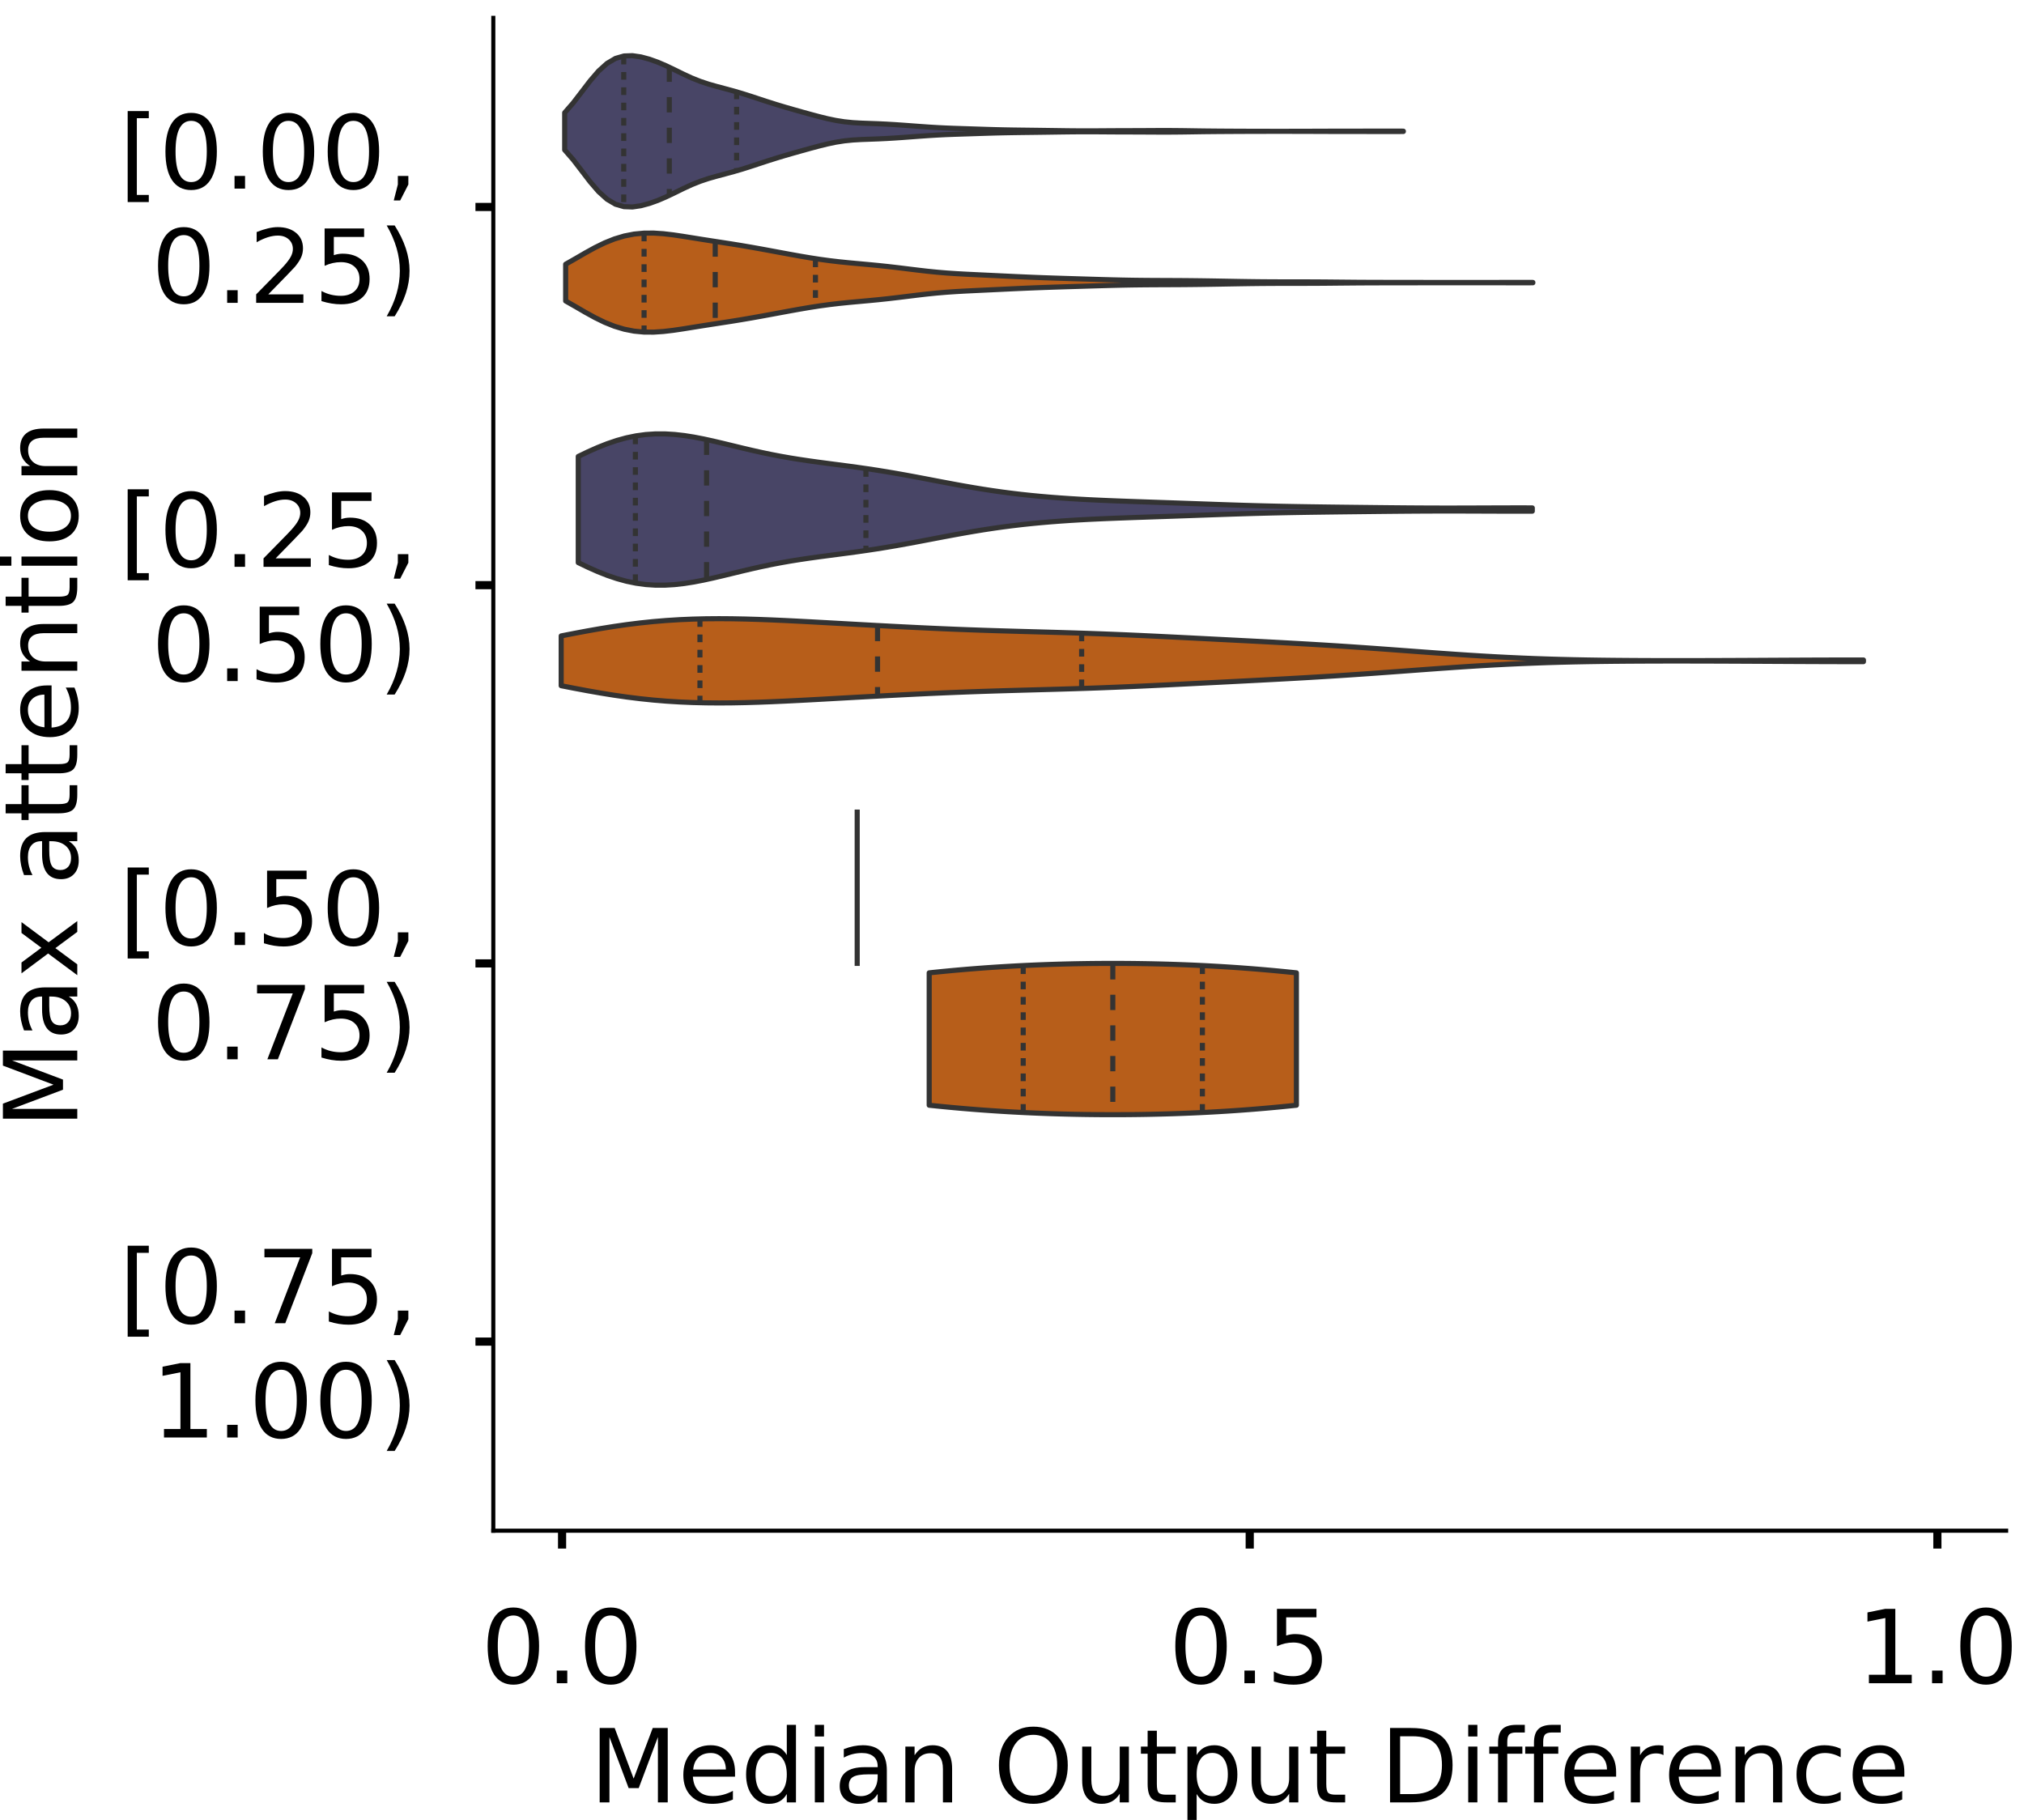 <?xml version="1.0" encoding="utf-8" standalone="no"?>
<!DOCTYPE svg PUBLIC "-//W3C//DTD SVG 1.1//EN"
  "http://www.w3.org/Graphics/SVG/1.1/DTD/svg11.dtd">
<!-- Created with matplotlib (https://matplotlib.org/) -->
<svg height="356.753pt" version="1.1" viewBox="0 0 396.753 356.753" width="396.753pt" xmlns="http://www.w3.org/2000/svg" xmlns:xlink="http://www.w3.org/1999/xlink">
 <defs>
  <style type="text/css">
*{stroke-linecap:butt;stroke-linejoin:round;}
  </style>
 </defs>
 <g id="figure_1">
  <g id="patch_1">
   <path d="M 0 356.753 
L 396.753 356.753 
L 396.753 0 
L 0 0 
z
" style="fill:#ffffff;"/>
  </g>
  <g id="axes_1">
   <g id="patch_2">
    <path d="M 96.7 300.053 
L 393.253 300.053 
L 393.253 3.5 
L 96.7 3.5 
z
" style="fill:#ffffff;"/>
   </g>
   <g id="PolyCollection_1">
    <defs>
     <path d="M 110.69 -327.366 
L 110.69 -334.657 
L 112.35 -336.563 
L 114.011 -338.723 
L 115.672 -340.893 
L 117.332 -342.822 
L 118.993 -344.322 
L 120.654 -345.304 
L 122.314 -345.781 
L 123.975 -345.839 
L 125.636 -345.597 
L 127.296 -345.151 
L 128.957 -344.557 
L 130.617 -343.845 
L 132.278 -343.05 
L 133.939 -342.234 
L 135.599 -341.469 
L 137.26 -340.806 
L 138.921 -340.253 
L 140.581 -339.78 
L 142.242 -339.34 
L 143.902 -338.889 
L 145.563 -338.401 
L 147.224 -337.874 
L 148.884 -337.326 
L 150.545 -336.782 
L 152.206 -336.259 
L 153.866 -335.76 
L 155.527 -335.28 
L 157.188 -334.811 
L 158.848 -334.352 
L 160.509 -333.907 
L 162.169 -333.496 
L 163.83 -333.147 
L 165.491 -332.885 
L 167.151 -332.716 
L 168.812 -332.619 
L 170.473 -332.557 
L 172.133 -332.496 
L 173.794 -332.418 
L 175.455 -332.319 
L 177.115 -332.205 
L 178.776 -332.083 
L 180.436 -331.959 
L 182.097 -331.842 
L 183.758 -331.74 
L 185.418 -331.659 
L 187.079 -331.595 
L 188.74 -331.541 
L 190.4 -331.488 
L 192.061 -331.434 
L 193.721 -331.38 
L 195.382 -331.333 
L 197.043 -331.295 
L 198.703 -331.266 
L 200.364 -331.244 
L 202.025 -331.224 
L 203.685 -331.203 
L 205.346 -331.18 
L 207.007 -331.156 
L 208.667 -331.132 
L 210.328 -331.113 
L 211.988 -331.102 
L 213.649 -331.101 
L 215.31 -331.109 
L 216.97 -331.12 
L 218.631 -331.13 
L 220.292 -331.136 
L 221.952 -331.141 
L 223.613 -331.146 
L 225.274 -331.155 
L 226.934 -331.164 
L 228.595 -331.167 
L 230.255 -331.16 
L 231.916 -331.142 
L 233.577 -331.117 
L 235.237 -331.092 
L 236.898 -331.071 
L 238.559 -331.056 
L 240.219 -331.044 
L 241.88 -331.035 
L 243.54 -331.027 
L 245.201 -331.021 
L 246.862 -331.016 
L 248.522 -331.014 
L 250.183 -331.013 
L 251.844 -331.013 
L 253.504 -331.015 
L 255.165 -331.018 
L 256.826 -331.023 
L 258.486 -331.029 
L 260.147 -331.035 
L 261.807 -331.039 
L 263.468 -331.042 
L 265.129 -331.043 
L 266.789 -331.045 
L 268.45 -331.047 
L 270.111 -331.049 
L 271.771 -331.05 
L 273.432 -331.049 
L 275.093 -331.045 
L 275.093 -330.979 
L 275.093 -330.979 
L 273.432 -330.975 
L 271.771 -330.973 
L 270.111 -330.974 
L 268.45 -330.977 
L 266.789 -330.979 
L 265.129 -330.981 
L 263.468 -330.982 
L 261.807 -330.984 
L 260.147 -330.989 
L 258.486 -330.995 
L 256.826 -331.001 
L 255.165 -331.006 
L 253.504 -331.009 
L 251.844 -331.01 
L 250.183 -331.011 
L 248.522 -331.01 
L 246.862 -331.007 
L 245.201 -331.003 
L 243.54 -330.997 
L 241.88 -330.989 
L 240.219 -330.979 
L 238.559 -330.968 
L 236.898 -330.953 
L 235.237 -330.932 
L 233.577 -330.906 
L 231.916 -330.882 
L 230.255 -330.864 
L 228.595 -330.857 
L 226.934 -330.86 
L 225.274 -330.868 
L 223.613 -330.877 
L 221.952 -330.883 
L 220.292 -330.887 
L 218.631 -330.893 
L 216.97 -330.903 
L 215.31 -330.915 
L 213.649 -330.923 
L 211.988 -330.922 
L 210.328 -330.91 
L 208.667 -330.891 
L 207.007 -330.868 
L 205.346 -330.843 
L 203.685 -330.821 
L 202.025 -330.8 
L 200.364 -330.78 
L 198.703 -330.757 
L 197.043 -330.728 
L 195.382 -330.69 
L 193.721 -330.643 
L 192.061 -330.59 
L 190.4 -330.535 
L 188.74 -330.482 
L 187.079 -330.428 
L 185.418 -330.365 
L 183.758 -330.283 
L 182.097 -330.182 
L 180.436 -330.065 
L 178.776 -329.941 
L 177.115 -329.819 
L 175.455 -329.705 
L 173.794 -329.606 
L 172.133 -329.527 
L 170.473 -329.466 
L 168.812 -329.405 
L 167.151 -329.308 
L 165.491 -329.139 
L 163.83 -328.877 
L 162.169 -328.527 
L 160.509 -328.116 
L 158.848 -327.672 
L 157.188 -327.212 
L 155.527 -326.744 
L 153.866 -326.264 
L 152.206 -325.765 
L 150.545 -325.241 
L 148.884 -324.697 
L 147.224 -324.15 
L 145.563 -323.623 
L 143.902 -323.135 
L 142.242 -322.684 
L 140.581 -322.243 
L 138.921 -321.771 
L 137.26 -321.218 
L 135.599 -320.555 
L 133.939 -319.79 
L 132.278 -318.974 
L 130.617 -318.179 
L 128.957 -317.467 
L 127.296 -316.873 
L 125.636 -316.427 
L 123.975 -316.184 
L 122.314 -316.243 
L 120.654 -316.719 
L 118.993 -317.701 
L 117.332 -319.201 
L 115.672 -321.13 
L 114.011 -323.3 
L 112.35 -325.461 
L 110.69 -327.366 
z
" id="m72133f0a22" style="stroke:#333333;"/>
    </defs>
    <g clip-path="url(#pb0778dd16e)">
     <use style="fill:#484566;stroke:#333333;" x="0" xlink:href="#m72133f0a22" y="356.753"/>
    </g>
   </g>
   <g id="PolyCollection_2">
    <defs>
     <path d="M 110.882 -297.753 
L 110.882 -304.96 
L 112.797 -306.051 
L 114.712 -307.164 
L 116.627 -308.219 
L 118.542 -309.153 
L 120.457 -309.919 
L 122.373 -310.493 
L 124.288 -310.868 
L 126.203 -311.051 
L 128.118 -311.065 
L 130.033 -310.939 
L 131.948 -310.714 
L 133.863 -310.431 
L 135.778 -310.125 
L 137.693 -309.818 
L 139.608 -309.52 
L 141.524 -309.226 
L 143.439 -308.929 
L 145.354 -308.618 
L 147.269 -308.291 
L 149.184 -307.949 
L 151.099 -307.597 
L 153.014 -307.241 
L 154.929 -306.888 
L 156.844 -306.544 
L 158.759 -306.22 
L 160.675 -305.923 
L 162.59 -305.662 
L 164.505 -305.437 
L 166.42 -305.242 
L 168.335 -305.066 
L 170.25 -304.892 
L 172.165 -304.708 
L 174.08 -304.505 
L 175.995 -304.283 
L 177.91 -304.048 
L 179.826 -303.813 
L 181.741 -303.592 
L 183.656 -303.398 
L 185.571 -303.237 
L 187.486 -303.108 
L 189.401 -303.002 
L 191.316 -302.909 
L 193.231 -302.819 
L 195.146 -302.728 
L 197.061 -302.636 
L 198.977 -302.545 
L 200.892 -302.459 
L 202.807 -302.38 
L 204.722 -302.308 
L 206.637 -302.243 
L 208.552 -302.182 
L 210.467 -302.123 
L 212.382 -302.065 
L 214.297 -302.007 
L 216.212 -301.951 
L 218.127 -301.899 
L 220.043 -301.854 
L 221.958 -301.818 
L 223.873 -301.794 
L 225.788 -301.778 
L 227.703 -301.769 
L 229.618 -301.761 
L 231.533 -301.751 
L 233.448 -301.735 
L 235.363 -301.713 
L 237.278 -301.684 
L 239.194 -301.651 
L 241.109 -301.616 
L 243.024 -301.582 
L 244.939 -301.552 
L 246.854 -301.529 
L 248.769 -301.513 
L 250.684 -301.505 
L 252.599 -301.502 
L 254.514 -301.501 
L 256.429 -301.497 
L 258.345 -301.489 
L 260.26 -301.475 
L 262.175 -301.456 
L 264.09 -301.438 
L 266.005 -301.421 
L 267.92 -301.41 
L 269.835 -301.403 
L 271.75 -301.399 
L 273.665 -301.397 
L 275.58 -301.395 
L 277.496 -301.392 
L 279.411 -301.389 
L 281.326 -301.386 
L 283.241 -301.384 
L 285.156 -301.383 
L 287.071 -301.383 
L 288.986 -301.384 
L 290.901 -301.386 
L 292.816 -301.388 
L 294.731 -301.391 
L 296.647 -301.393 
L 298.562 -301.393 
L 300.477 -301.391 
L 300.477 -301.322 
L 300.477 -301.322 
L 298.562 -301.32 
L 296.647 -301.32 
L 294.731 -301.322 
L 292.816 -301.325 
L 290.901 -301.327 
L 288.986 -301.329 
L 287.071 -301.33 
L 285.156 -301.33 
L 283.241 -301.329 
L 281.326 -301.327 
L 279.411 -301.324 
L 277.496 -301.321 
L 275.58 -301.318 
L 273.665 -301.316 
L 271.75 -301.314 
L 269.835 -301.31 
L 267.92 -301.303 
L 266.005 -301.292 
L 264.09 -301.275 
L 262.175 -301.257 
L 260.26 -301.238 
L 258.345 -301.224 
L 256.429 -301.216 
L 254.514 -301.212 
L 252.599 -301.211 
L 250.684 -301.208 
L 248.769 -301.2 
L 246.854 -301.184 
L 244.939 -301.161 
L 243.024 -301.131 
L 241.109 -301.097 
L 239.194 -301.062 
L 237.278 -301.029 
L 235.363 -301 
L 233.448 -300.978 
L 231.533 -300.962 
L 229.618 -300.952 
L 227.703 -300.944 
L 225.788 -300.935 
L 223.873 -300.919 
L 221.958 -300.895 
L 220.043 -300.859 
L 218.127 -300.814 
L 216.212 -300.762 
L 214.297 -300.706 
L 212.382 -300.648 
L 210.467 -300.59 
L 208.552 -300.531 
L 206.637 -300.47 
L 204.722 -300.405 
L 202.807 -300.333 
L 200.892 -300.254 
L 198.977 -300.168 
L 197.061 -300.077 
L 195.146 -299.985 
L 193.231 -299.894 
L 191.316 -299.804 
L 189.401 -299.711 
L 187.486 -299.605 
L 185.571 -299.476 
L 183.656 -299.315 
L 181.741 -299.121 
L 179.826 -298.9 
L 177.91 -298.665 
L 175.995 -298.43 
L 174.08 -298.208 
L 172.165 -298.005 
L 170.25 -297.821 
L 168.335 -297.647 
L 166.42 -297.471 
L 164.505 -297.276 
L 162.59 -297.051 
L 160.675 -296.79 
L 158.759 -296.493 
L 156.844 -296.169 
L 154.929 -295.825 
L 153.014 -295.472 
L 151.099 -295.116 
L 149.184 -294.764 
L 147.269 -294.422 
L 145.354 -294.095 
L 143.439 -293.784 
L 141.524 -293.487 
L 139.608 -293.193 
L 137.693 -292.895 
L 135.778 -292.588 
L 133.863 -292.282 
L 131.948 -291.999 
L 130.033 -291.774 
L 128.118 -291.648 
L 126.203 -291.662 
L 124.288 -291.845 
L 122.373 -292.22 
L 120.457 -292.794 
L 118.542 -293.56 
L 116.627 -294.494 
L 114.712 -295.549 
L 112.797 -296.662 
L 110.882 -297.753 
z
" id="m7a6f49abdb" style="stroke:#333333;"/>
    </defs>
    <g clip-path="url(#pb0778dd16e)">
     <use style="fill:#b75e1a;stroke:#333333;" x="0" xlink:href="#m7a6f49abdb" y="356.753"/>
    </g>
   </g>
   <g id="PolyCollection_3">
    <defs>
     <path d="M 113.352 -246.47 
L 113.352 -267.277 
L 115.241 -268.187 
L 117.13 -269.026 
L 119.019 -269.774 
L 120.908 -270.413 
L 122.797 -270.931 
L 124.686 -271.319 
L 126.575 -271.575 
L 128.464 -271.7 
L 130.353 -271.701 
L 132.242 -271.588 
L 134.131 -271.374 
L 136.02 -271.076 
L 137.909 -270.711 
L 139.798 -270.298 
L 141.688 -269.854 
L 143.577 -269.396 
L 145.466 -268.938 
L 147.355 -268.493 
L 149.244 -268.071 
L 151.133 -267.676 
L 153.022 -267.313 
L 154.911 -266.981 
L 156.8 -266.678 
L 158.689 -266.399 
L 160.578 -266.138 
L 162.467 -265.888 
L 164.356 -265.643 
L 166.245 -265.394 
L 168.134 -265.137 
L 170.023 -264.867 
L 171.912 -264.581 
L 173.801 -264.277 
L 175.69 -263.956 
L 177.579 -263.619 
L 179.468 -263.27 
L 181.357 -262.912 
L 183.246 -262.551 
L 185.135 -262.192 
L 187.024 -261.839 
L 188.913 -261.497 
L 190.802 -261.169 
L 192.691 -260.86 
L 194.58 -260.571 
L 196.469 -260.303 
L 198.358 -260.058 
L 200.247 -259.834 
L 202.136 -259.633 
L 204.025 -259.451 
L 205.914 -259.289 
L 207.803 -259.145 
L 209.692 -259.016 
L 211.581 -258.903 
L 213.47 -258.801 
L 215.36 -258.711 
L 217.249 -258.629 
L 219.138 -258.554 
L 221.027 -258.484 
L 222.916 -258.417 
L 224.805 -258.352 
L 226.694 -258.288 
L 228.583 -258.223 
L 230.472 -258.158 
L 232.361 -258.091 
L 234.25 -258.024 
L 236.139 -257.957 
L 238.028 -257.89 
L 239.917 -257.825 
L 241.806 -257.762 
L 243.695 -257.702 
L 245.584 -257.646 
L 247.473 -257.595 
L 249.362 -257.549 
L 251.251 -257.508 
L 253.14 -257.471 
L 255.029 -257.438 
L 256.918 -257.409 
L 258.807 -257.383 
L 260.696 -257.358 
L 262.585 -257.335 
L 264.474 -257.313 
L 266.363 -257.292 
L 268.252 -257.271 
L 270.141 -257.25 
L 272.03 -257.23 
L 273.919 -257.212 
L 275.808 -257.196 
L 277.697 -257.183 
L 279.586 -257.173 
L 281.475 -257.166 
L 283.364 -257.163 
L 285.253 -257.164 
L 287.142 -257.168 
L 289.032 -257.174 
L 290.921 -257.181 
L 292.81 -257.188 
L 294.699 -257.194 
L 296.588 -257.198 
L 298.477 -257.198 
L 300.366 -257.195 
L 300.366 -256.552 
L 300.366 -256.552 
L 298.477 -256.549 
L 296.588 -256.549 
L 294.699 -256.553 
L 292.81 -256.559 
L 290.921 -256.566 
L 289.032 -256.573 
L 287.142 -256.579 
L 285.253 -256.583 
L 283.364 -256.584 
L 281.475 -256.581 
L 279.586 -256.574 
L 277.697 -256.564 
L 275.808 -256.551 
L 273.919 -256.535 
L 272.03 -256.517 
L 270.141 -256.497 
L 268.252 -256.476 
L 266.363 -256.455 
L 264.474 -256.434 
L 262.585 -256.412 
L 260.696 -256.389 
L 258.807 -256.364 
L 256.918 -256.338 
L 255.029 -256.309 
L 253.14 -256.276 
L 251.251 -256.239 
L 249.362 -256.198 
L 247.473 -256.152 
L 245.584 -256.101 
L 243.695 -256.045 
L 241.806 -255.985 
L 239.917 -255.922 
L 238.028 -255.857 
L 236.139 -255.79 
L 234.25 -255.723 
L 232.361 -255.656 
L 230.472 -255.589 
L 228.583 -255.524 
L 226.694 -255.459 
L 224.805 -255.395 
L 222.916 -255.33 
L 221.027 -255.263 
L 219.138 -255.193 
L 217.249 -255.118 
L 215.36 -255.036 
L 213.47 -254.946 
L 211.581 -254.844 
L 209.692 -254.731 
L 207.803 -254.602 
L 205.914 -254.458 
L 204.025 -254.296 
L 202.136 -254.114 
L 200.247 -253.913 
L 198.358 -253.689 
L 196.469 -253.444 
L 194.58 -253.176 
L 192.691 -252.887 
L 190.802 -252.578 
L 188.913 -252.25 
L 187.024 -251.908 
L 185.135 -251.555 
L 183.246 -251.196 
L 181.357 -250.835 
L 179.468 -250.477 
L 177.579 -250.128 
L 175.69 -249.791 
L 173.801 -249.47 
L 171.912 -249.166 
L 170.023 -248.88 
L 168.134 -248.61 
L 166.245 -248.353 
L 164.356 -248.104 
L 162.467 -247.859 
L 160.578 -247.609 
L 158.689 -247.348 
L 156.8 -247.069 
L 154.911 -246.766 
L 153.022 -246.434 
L 151.133 -246.071 
L 149.244 -245.676 
L 147.355 -245.254 
L 145.466 -244.809 
L 143.577 -244.351 
L 141.688 -243.893 
L 139.798 -243.449 
L 137.909 -243.036 
L 136.02 -242.671 
L 134.131 -242.373 
L 132.242 -242.159 
L 130.353 -242.046 
L 128.464 -242.047 
L 126.575 -242.172 
L 124.686 -242.428 
L 122.797 -242.816 
L 120.908 -243.334 
L 119.019 -243.973 
L 117.13 -244.721 
L 115.241 -245.56 
L 113.352 -246.47 
z
" id="m7a6df45b1f" style="stroke:#333333;"/>
    </defs>
    <g clip-path="url(#pb0778dd16e)">
     <use style="fill:#484566;stroke:#333333;" x="0" xlink:href="#m7a6df45b1f" y="356.753"/>
    </g>
   </g>
   <g id="PolyCollection_4">
    <defs>
     <path d="M 110.005 -222.337 
L 110.005 -232.099 
L 112.584 -232.602 
L 115.162 -233.085 
L 117.741 -233.538 
L 120.32 -233.953 
L 122.898 -234.323 
L 125.477 -234.643 
L 128.055 -234.91 
L 130.634 -235.124 
L 133.212 -235.285 
L 135.791 -235.395 
L 138.369 -235.458 
L 140.948 -235.478 
L 143.527 -235.46 
L 146.105 -235.41 
L 148.684 -235.333 
L 151.262 -235.234 
L 153.841 -235.119 
L 156.419 -234.992 
L 158.998 -234.856 
L 161.576 -234.715 
L 164.155 -234.572 
L 166.733 -234.428 
L 169.312 -234.285 
L 171.891 -234.144 
L 174.469 -234.007 
L 177.048 -233.874 
L 179.626 -233.746 
L 182.205 -233.624 
L 184.783 -233.509 
L 187.362 -233.402 
L 189.94 -233.303 
L 192.519 -233.212 
L 195.098 -233.129 
L 197.676 -233.052 
L 200.255 -232.979 
L 202.833 -232.908 
L 205.412 -232.838 
L 207.99 -232.764 
L 210.569 -232.687 
L 213.147 -232.602 
L 215.726 -232.51 
L 218.304 -232.41 
L 220.883 -232.302 
L 223.462 -232.187 
L 226.04 -232.067 
L 228.619 -231.941 
L 231.197 -231.813 
L 233.776 -231.683 
L 236.354 -231.552 
L 238.933 -231.421 
L 241.511 -231.29 
L 244.09 -231.158 
L 246.669 -231.026 
L 249.247 -230.891 
L 251.826 -230.752 
L 254.404 -230.61 
L 256.983 -230.461 
L 259.561 -230.306 
L 262.14 -230.144 
L 264.718 -229.975 
L 267.297 -229.799 
L 269.876 -229.617 
L 272.454 -229.43 
L 275.033 -229.239 
L 277.611 -229.048 
L 280.19 -228.859 
L 282.768 -228.673 
L 285.347 -228.493 
L 287.925 -228.322 
L 290.504 -228.163 
L 293.082 -228.015 
L 295.661 -227.882 
L 298.24 -227.763 
L 300.818 -227.659 
L 303.397 -227.57 
L 305.975 -227.494 
L 308.554 -227.432 
L 311.132 -227.382 
L 313.711 -227.342 
L 316.289 -227.312 
L 318.868 -227.29 
L 321.447 -227.274 
L 324.025 -227.264 
L 326.604 -227.259 
L 329.182 -227.258 
L 331.761 -227.26 
L 334.339 -227.266 
L 336.918 -227.274 
L 339.496 -227.284 
L 342.075 -227.295 
L 344.653 -227.308 
L 347.232 -227.322 
L 349.811 -227.335 
L 352.389 -227.348 
L 354.968 -227.36 
L 357.546 -227.369 
L 360.125 -227.376 
L 362.703 -227.381 
L 365.282 -227.382 
L 365.282 -227.055 
L 365.282 -227.055 
L 362.703 -227.056 
L 360.125 -227.06 
L 357.546 -227.067 
L 354.968 -227.077 
L 352.389 -227.088 
L 349.811 -227.101 
L 347.232 -227.114 
L 344.653 -227.128 
L 342.075 -227.141 
L 339.496 -227.153 
L 336.918 -227.163 
L 334.339 -227.171 
L 331.761 -227.176 
L 329.182 -227.179 
L 326.604 -227.178 
L 324.025 -227.172 
L 321.447 -227.162 
L 318.868 -227.147 
L 316.289 -227.124 
L 313.711 -227.094 
L 311.132 -227.054 
L 308.554 -227.004 
L 305.975 -226.942 
L 303.397 -226.867 
L 300.818 -226.777 
L 298.24 -226.673 
L 295.661 -226.555 
L 293.082 -226.421 
L 290.504 -226.274 
L 287.925 -226.114 
L 285.347 -225.943 
L 282.768 -225.764 
L 280.19 -225.578 
L 277.611 -225.388 
L 275.033 -225.197 
L 272.454 -225.007 
L 269.876 -224.82 
L 267.297 -224.637 
L 264.718 -224.461 
L 262.14 -224.292 
L 259.561 -224.13 
L 256.983 -223.975 
L 254.404 -223.827 
L 251.826 -223.684 
L 249.247 -223.546 
L 246.669 -223.411 
L 244.09 -223.278 
L 241.511 -223.146 
L 238.933 -223.015 
L 236.354 -222.884 
L 233.776 -222.753 
L 231.197 -222.623 
L 228.619 -222.495 
L 226.04 -222.37 
L 223.462 -222.249 
L 220.883 -222.134 
L 218.304 -222.026 
L 215.726 -221.926 
L 213.147 -221.834 
L 210.569 -221.75 
L 207.99 -221.672 
L 205.412 -221.599 
L 202.833 -221.528 
L 200.255 -221.458 
L 197.676 -221.385 
L 195.098 -221.308 
L 192.519 -221.224 
L 189.94 -221.133 
L 187.362 -221.034 
L 184.783 -220.927 
L 182.205 -220.813 
L 179.626 -220.691 
L 177.048 -220.563 
L 174.469 -220.43 
L 171.891 -220.292 
L 169.312 -220.152 
L 166.733 -220.009 
L 164.155 -219.865 
L 161.576 -219.721 
L 158.998 -219.58 
L 156.419 -219.445 
L 153.841 -219.317 
L 151.262 -219.202 
L 148.684 -219.103 
L 146.105 -219.026 
L 143.527 -218.976 
L 140.948 -218.959 
L 138.369 -218.979 
L 135.791 -219.042 
L 133.212 -219.152 
L 130.634 -219.312 
L 128.055 -219.526 
L 125.477 -219.793 
L 122.898 -220.113 
L 120.32 -220.483 
L 117.741 -220.898 
L 115.162 -221.351 
L 112.584 -221.834 
L 110.005 -222.337 
z
" id="m519406fbbe" style="stroke:#333333;"/>
    </defs>
    <g clip-path="url(#pb0778dd16e)">
     <use style="fill:#b75e1a;stroke:#333333;" x="0" xlink:href="#m519406fbbe" y="356.753"/>
    </g>
   </g>
   <g id="PolyCollection_5">
    <defs>
     <path d="M 182.145 -140.103 
L 182.145 -166.056 
L 182.872 -166.133 
L 183.599 -166.207 
L 184.326 -166.281 
L 185.053 -166.352 
L 185.78 -166.422 
L 186.507 -166.49 
L 187.234 -166.556 
L 187.962 -166.621 
L 188.689 -166.684 
L 189.416 -166.746 
L 190.143 -166.806 
L 190.87 -166.864 
L 191.597 -166.92 
L 192.324 -166.975 
L 193.051 -167.029 
L 193.778 -167.08 
L 194.505 -167.13 
L 195.233 -167.178 
L 195.96 -167.225 
L 196.687 -167.27 
L 197.414 -167.313 
L 198.141 -167.355 
L 198.868 -167.395 
L 199.595 -167.434 
L 200.322 -167.471 
L 201.049 -167.507 
L 201.776 -167.541 
L 202.503 -167.573 
L 203.231 -167.604 
L 203.958 -167.633 
L 204.685 -167.661 
L 205.412 -167.687 
L 206.139 -167.712 
L 206.866 -167.735 
L 207.593 -167.757 
L 208.32 -167.777 
L 209.047 -167.796 
L 209.774 -167.813 
L 210.502 -167.829 
L 211.229 -167.843 
L 211.956 -167.856 
L 212.683 -167.867 
L 213.41 -167.878 
L 214.137 -167.886 
L 214.864 -167.893 
L 215.591 -167.899 
L 216.318 -167.903 
L 217.045 -167.906 
L 217.772 -167.907 
L 218.5 -167.907 
L 219.227 -167.906 
L 219.954 -167.903 
L 220.681 -167.899 
L 221.408 -167.893 
L 222.135 -167.886 
L 222.862 -167.878 
L 223.589 -167.867 
L 224.316 -167.856 
L 225.043 -167.843 
L 225.771 -167.829 
L 226.498 -167.813 
L 227.225 -167.796 
L 227.952 -167.777 
L 228.679 -167.757 
L 229.406 -167.735 
L 230.133 -167.712 
L 230.86 -167.687 
L 231.587 -167.661 
L 232.314 -167.633 
L 233.041 -167.604 
L 233.769 -167.573 
L 234.496 -167.541 
L 235.223 -167.507 
L 235.95 -167.471 
L 236.677 -167.434 
L 237.404 -167.395 
L 238.131 -167.355 
L 238.858 -167.313 
L 239.585 -167.27 
L 240.312 -167.225 
L 241.04 -167.178 
L 241.767 -167.13 
L 242.494 -167.08 
L 243.221 -167.029 
L 243.948 -166.975 
L 244.675 -166.92 
L 245.402 -166.864 
L 246.129 -166.806 
L 246.856 -166.746 
L 247.583 -166.684 
L 248.31 -166.621 
L 249.038 -166.556 
L 249.765 -166.49 
L 250.492 -166.422 
L 251.219 -166.352 
L 251.946 -166.281 
L 252.673 -166.207 
L 253.4 -166.133 
L 254.127 -166.056 
L 254.127 -140.103 
L 254.127 -140.103 
L 253.4 -140.027 
L 252.673 -139.952 
L 251.946 -139.879 
L 251.219 -139.808 
L 250.492 -139.738 
L 249.765 -139.67 
L 249.038 -139.603 
L 248.31 -139.538 
L 247.583 -139.475 
L 246.856 -139.414 
L 246.129 -139.354 
L 245.402 -139.296 
L 244.675 -139.239 
L 243.948 -139.184 
L 243.221 -139.131 
L 242.494 -139.08 
L 241.767 -139.03 
L 241.04 -138.981 
L 240.312 -138.935 
L 239.585 -138.89 
L 238.858 -138.846 
L 238.131 -138.804 
L 237.404 -138.764 
L 236.677 -138.726 
L 235.95 -138.689 
L 235.223 -138.653 
L 234.496 -138.619 
L 233.769 -138.587 
L 233.041 -138.556 
L 232.314 -138.527 
L 231.587 -138.499 
L 230.86 -138.473 
L 230.133 -138.448 
L 229.406 -138.425 
L 228.679 -138.403 
L 227.952 -138.383 
L 227.225 -138.364 
L 226.498 -138.347 
L 225.771 -138.331 
L 225.043 -138.317 
L 224.316 -138.304 
L 223.589 -138.292 
L 222.862 -138.282 
L 222.135 -138.274 
L 221.408 -138.266 
L 220.681 -138.261 
L 219.954 -138.256 
L 219.227 -138.254 
L 218.5 -138.252 
L 217.772 -138.252 
L 217.045 -138.254 
L 216.318 -138.256 
L 215.591 -138.261 
L 214.864 -138.266 
L 214.137 -138.274 
L 213.41 -138.282 
L 212.683 -138.292 
L 211.956 -138.304 
L 211.229 -138.317 
L 210.502 -138.331 
L 209.774 -138.347 
L 209.047 -138.364 
L 208.32 -138.383 
L 207.593 -138.403 
L 206.866 -138.425 
L 206.139 -138.448 
L 205.412 -138.473 
L 204.685 -138.499 
L 203.958 -138.527 
L 203.231 -138.556 
L 202.503 -138.587 
L 201.776 -138.619 
L 201.049 -138.653 
L 200.322 -138.689 
L 199.595 -138.726 
L 198.868 -138.764 
L 198.141 -138.804 
L 197.414 -138.846 
L 196.687 -138.89 
L 195.96 -138.935 
L 195.233 -138.981 
L 194.505 -139.03 
L 193.778 -139.08 
L 193.051 -139.131 
L 192.324 -139.184 
L 191.597 -139.239 
L 190.87 -139.296 
L 190.143 -139.354 
L 189.416 -139.414 
L 188.689 -139.475 
L 187.962 -139.538 
L 187.234 -139.603 
L 186.507 -139.67 
L 185.78 -139.738 
L 185.053 -139.808 
L 184.326 -139.879 
L 183.599 -139.952 
L 182.872 -140.027 
L 182.145 -140.103 
z
" id="m5e17a583ca" style="stroke:#333333;"/>
    </defs>
    <g clip-path="url(#pb0778dd16e)">
     <use style="fill:#b75e1a;stroke:#333333;" x="0" xlink:href="#m5e17a583ca" y="356.753"/>
    </g>
   </g>
   <g id="patch_3">
    <path clip-path="url(#pb0778dd16e)" d="M 110.18 40.569 
L 110.18 40.569 
L 110.18 40.569 
L 110.18 40.569 
z
" style="fill:#484566;stroke:#333333;stroke-linejoin:miter;stroke-width:0.5;"/>
   </g>
   <g id="patch_4">
    <path clip-path="url(#pb0778dd16e)" d="M 110.18 40.569 
L 110.18 40.569 
L 110.18 40.569 
L 110.18 40.569 
z
" style="fill:#b75e1a;stroke:#333333;stroke-linejoin:miter;stroke-width:0.5;"/>
   </g>
   <g id="matplotlib.axis_1">
    <g id="xtick_1">
     <g id="line2d_1">
      <defs>
       <path d="M 0 0 
L 0 3.5 
" id="m8063af177a" style="stroke:#000000;stroke-width:1.6;"/>
      </defs>
      <g>
       <use style="stroke:#000000;stroke-width:1.6;" x="110.18" xlink:href="#m8063af177a" y="300.053"/>
      </g>
     </g>
     <g id="text_1">
      <!-- 0.0 -->
      <defs>
       <path d="M 31.781 66.406 
Q 24.172 66.406 20.328 58.906 
Q 16.5 51.422 16.5 36.375 
Q 16.5 21.391 20.328 13.891 
Q 24.172 6.391 31.781 6.391 
Q 39.453 6.391 43.281 13.891 
Q 47.125 21.391 47.125 36.375 
Q 47.125 51.422 43.281 58.906 
Q 39.453 66.406 31.781 66.406 
z
M 31.781 74.219 
Q 44.047 74.219 50.516 64.516 
Q 56.984 54.828 56.984 36.375 
Q 56.984 17.969 50.516 8.266 
Q 44.047 -1.422 31.781 -1.422 
Q 19.531 -1.422 13.062 8.266 
Q 6.594 17.969 6.594 36.375 
Q 6.594 54.828 13.062 64.516 
Q 19.531 74.219 31.781 74.219 
z
" id="DejaVuSans-48"/>
       <path d="M 10.688 12.406 
L 21 12.406 
L 21 0 
L 10.688 0 
z
" id="DejaVuSans-46"/>
      </defs>
      <g transform="translate(94.277 329.95)scale(0.2 -0.2)">
       <use xlink:href="#DejaVuSans-48"/>
       <use x="63.623" xlink:href="#DejaVuSans-46"/>
       <use x="95.41" xlink:href="#DejaVuSans-48"/>
      </g>
     </g>
    </g>
    <g id="xtick_2">
     <g id="line2d_2">
      <g>
       <use style="stroke:#000000;stroke-width:1.6;" x="244.977" xlink:href="#m8063af177a" y="300.053"/>
      </g>
     </g>
     <g id="text_2">
      <!-- 0.5 -->
      <defs>
       <path d="M 10.797 72.906 
L 49.516 72.906 
L 49.516 64.594 
L 19.828 64.594 
L 19.828 46.734 
Q 21.969 47.469 24.109 47.828 
Q 26.266 48.188 28.422 48.188 
Q 40.625 48.188 47.75 41.5 
Q 54.891 34.812 54.891 23.391 
Q 54.891 11.625 47.562 5.094 
Q 40.234 -1.422 26.906 -1.422 
Q 22.312 -1.422 17.547 -0.641 
Q 12.797 0.141 7.719 1.703 
L 7.719 11.625 
Q 12.109 9.234 16.797 8.062 
Q 21.484 6.891 26.703 6.891 
Q 35.156 6.891 40.078 11.328 
Q 45.016 15.766 45.016 23.391 
Q 45.016 31 40.078 35.438 
Q 35.156 39.891 26.703 39.891 
Q 22.75 39.891 18.812 39.016 
Q 14.891 38.141 10.797 36.281 
z
" id="DejaVuSans-53"/>
      </defs>
      <g transform="translate(229.074 329.95)scale(0.2 -0.2)">
       <use xlink:href="#DejaVuSans-48"/>
       <use x="63.623" xlink:href="#DejaVuSans-46"/>
       <use x="95.41" xlink:href="#DejaVuSans-53"/>
      </g>
     </g>
    </g>
    <g id="xtick_3">
     <g id="line2d_3">
      <g>
       <use style="stroke:#000000;stroke-width:1.6;" x="379.774" xlink:href="#m8063af177a" y="300.053"/>
      </g>
     </g>
     <g id="text_3">
      <!-- 1.0 -->
      <defs>
       <path d="M 12.406 8.297 
L 28.516 8.297 
L 28.516 63.922 
L 10.984 60.406 
L 10.984 69.391 
L 28.422 72.906 
L 38.281 72.906 
L 38.281 8.297 
L 54.391 8.297 
L 54.391 0 
L 12.406 0 
z
" id="DejaVuSans-49"/>
      </defs>
      <g transform="translate(363.871 329.95)scale(0.2 -0.2)">
       <use xlink:href="#DejaVuSans-49"/>
       <use x="63.623" xlink:href="#DejaVuSans-46"/>
       <use x="95.41" xlink:href="#DejaVuSans-48"/>
      </g>
     </g>
    </g>
    <g id="text_4">
     <!-- Median Output Difference -->
     <defs>
      <path d="M 9.812 72.906 
L 24.516 72.906 
L 43.109 23.297 
L 61.812 72.906 
L 76.516 72.906 
L 76.516 0 
L 66.891 0 
L 66.891 64.016 
L 48.094 14.016 
L 38.188 14.016 
L 19.391 64.016 
L 19.391 0 
L 9.812 0 
z
" id="DejaVuSans-77"/>
      <path d="M 56.203 29.594 
L 56.203 25.203 
L 14.891 25.203 
Q 15.484 15.922 20.484 11.062 
Q 25.484 6.203 34.422 6.203 
Q 39.594 6.203 44.453 7.469 
Q 49.312 8.734 54.109 11.281 
L 54.109 2.781 
Q 49.266 0.734 44.188 -0.344 
Q 39.109 -1.422 33.891 -1.422 
Q 20.797 -1.422 13.156 6.188 
Q 5.516 13.812 5.516 26.812 
Q 5.516 40.234 12.766 48.109 
Q 20.016 56 32.328 56 
Q 43.359 56 49.781 48.891 
Q 56.203 41.797 56.203 29.594 
z
M 47.219 32.234 
Q 47.125 39.594 43.094 43.984 
Q 39.062 48.391 32.422 48.391 
Q 24.906 48.391 20.391 44.141 
Q 15.875 39.891 15.188 32.172 
z
" id="DejaVuSans-101"/>
      <path d="M 45.406 46.391 
L 45.406 75.984 
L 54.391 75.984 
L 54.391 0 
L 45.406 0 
L 45.406 8.203 
Q 42.578 3.328 38.25 0.953 
Q 33.938 -1.422 27.875 -1.422 
Q 17.969 -1.422 11.734 6.484 
Q 5.516 14.406 5.516 27.297 
Q 5.516 40.188 11.734 48.094 
Q 17.969 56 27.875 56 
Q 33.938 56 38.25 53.625 
Q 42.578 51.266 45.406 46.391 
z
M 14.797 27.297 
Q 14.797 17.391 18.875 11.75 
Q 22.953 6.109 30.078 6.109 
Q 37.203 6.109 41.297 11.75 
Q 45.406 17.391 45.406 27.297 
Q 45.406 37.203 41.297 42.844 
Q 37.203 48.484 30.078 48.484 
Q 22.953 48.484 18.875 42.844 
Q 14.797 37.203 14.797 27.297 
z
" id="DejaVuSans-100"/>
      <path d="M 9.422 54.688 
L 18.406 54.688 
L 18.406 0 
L 9.422 0 
z
M 9.422 75.984 
L 18.406 75.984 
L 18.406 64.594 
L 9.422 64.594 
z
" id="DejaVuSans-105"/>
      <path d="M 34.281 27.484 
Q 23.391 27.484 19.188 25 
Q 14.984 22.516 14.984 16.5 
Q 14.984 11.719 18.141 8.906 
Q 21.297 6.109 26.703 6.109 
Q 34.188 6.109 38.703 11.406 
Q 43.219 16.703 43.219 25.484 
L 43.219 27.484 
z
M 52.203 31.203 
L 52.203 0 
L 43.219 0 
L 43.219 8.297 
Q 40.141 3.328 35.547 0.953 
Q 30.953 -1.422 24.312 -1.422 
Q 15.922 -1.422 10.953 3.297 
Q 6 8.016 6 15.922 
Q 6 25.141 12.172 29.828 
Q 18.359 34.516 30.609 34.516 
L 43.219 34.516 
L 43.219 35.406 
Q 43.219 41.609 39.141 45 
Q 35.062 48.391 27.688 48.391 
Q 23 48.391 18.547 47.266 
Q 14.109 46.141 10.016 43.891 
L 10.016 52.203 
Q 14.938 54.109 19.578 55.047 
Q 24.219 56 28.609 56 
Q 40.484 56 46.344 49.844 
Q 52.203 43.703 52.203 31.203 
z
" id="DejaVuSans-97"/>
      <path d="M 54.891 33.016 
L 54.891 0 
L 45.906 0 
L 45.906 32.719 
Q 45.906 40.484 42.875 44.328 
Q 39.844 48.188 33.797 48.188 
Q 26.516 48.188 22.312 43.547 
Q 18.109 38.922 18.109 30.906 
L 18.109 0 
L 9.078 0 
L 9.078 54.688 
L 18.109 54.688 
L 18.109 46.188 
Q 21.344 51.125 25.703 53.562 
Q 30.078 56 35.797 56 
Q 45.219 56 50.047 50.172 
Q 54.891 44.344 54.891 33.016 
z
" id="DejaVuSans-110"/>
      <path id="DejaVuSans-32"/>
      <path d="M 39.406 66.219 
Q 28.656 66.219 22.328 58.203 
Q 16.016 50.203 16.016 36.375 
Q 16.016 22.609 22.328 14.594 
Q 28.656 6.594 39.406 6.594 
Q 50.141 6.594 56.422 14.594 
Q 62.703 22.609 62.703 36.375 
Q 62.703 50.203 56.422 58.203 
Q 50.141 66.219 39.406 66.219 
z
M 39.406 74.219 
Q 54.734 74.219 63.906 63.938 
Q 73.094 53.656 73.094 36.375 
Q 73.094 19.141 63.906 8.859 
Q 54.734 -1.422 39.406 -1.422 
Q 24.031 -1.422 14.812 8.828 
Q 5.609 19.094 5.609 36.375 
Q 5.609 53.656 14.812 63.938 
Q 24.031 74.219 39.406 74.219 
z
" id="DejaVuSans-79"/>
      <path d="M 8.5 21.578 
L 8.5 54.688 
L 17.484 54.688 
L 17.484 21.922 
Q 17.484 14.156 20.5 10.266 
Q 23.531 6.391 29.594 6.391 
Q 36.859 6.391 41.078 11.031 
Q 45.312 15.672 45.312 23.688 
L 45.312 54.688 
L 54.297 54.688 
L 54.297 0 
L 45.312 0 
L 45.312 8.406 
Q 42.047 3.422 37.719 1 
Q 33.406 -1.422 27.688 -1.422 
Q 18.266 -1.422 13.375 4.438 
Q 8.5 10.297 8.5 21.578 
z
M 31.109 56 
z
" id="DejaVuSans-117"/>
      <path d="M 18.312 70.219 
L 18.312 54.688 
L 36.812 54.688 
L 36.812 47.703 
L 18.312 47.703 
L 18.312 18.016 
Q 18.312 11.328 20.141 9.422 
Q 21.969 7.516 27.594 7.516 
L 36.812 7.516 
L 36.812 0 
L 27.594 0 
Q 17.188 0 13.234 3.875 
Q 9.281 7.766 9.281 18.016 
L 9.281 47.703 
L 2.688 47.703 
L 2.688 54.688 
L 9.281 54.688 
L 9.281 70.219 
z
" id="DejaVuSans-116"/>
      <path d="M 18.109 8.203 
L 18.109 -20.797 
L 9.078 -20.797 
L 9.078 54.688 
L 18.109 54.688 
L 18.109 46.391 
Q 20.953 51.266 25.266 53.625 
Q 29.594 56 35.594 56 
Q 45.562 56 51.781 48.094 
Q 58.016 40.188 58.016 27.297 
Q 58.016 14.406 51.781 6.484 
Q 45.562 -1.422 35.594 -1.422 
Q 29.594 -1.422 25.266 0.953 
Q 20.953 3.328 18.109 8.203 
z
M 48.688 27.297 
Q 48.688 37.203 44.609 42.844 
Q 40.531 48.484 33.406 48.484 
Q 26.266 48.484 22.188 42.844 
Q 18.109 37.203 18.109 27.297 
Q 18.109 17.391 22.188 11.75 
Q 26.266 6.109 33.406 6.109 
Q 40.531 6.109 44.609 11.75 
Q 48.688 17.391 48.688 27.297 
z
" id="DejaVuSans-112"/>
      <path d="M 19.672 64.797 
L 19.672 8.109 
L 31.594 8.109 
Q 46.688 8.109 53.688 14.938 
Q 60.688 21.781 60.688 36.531 
Q 60.688 51.172 53.688 57.984 
Q 46.688 64.797 31.594 64.797 
z
M 9.812 72.906 
L 30.078 72.906 
Q 51.266 72.906 61.172 64.094 
Q 71.094 55.281 71.094 36.531 
Q 71.094 17.672 61.125 8.828 
Q 51.172 0 30.078 0 
L 9.812 0 
z
" id="DejaVuSans-68"/>
      <path d="M 37.109 75.984 
L 37.109 68.5 
L 28.516 68.5 
Q 23.688 68.5 21.797 66.547 
Q 19.922 64.594 19.922 59.516 
L 19.922 54.688 
L 34.719 54.688 
L 34.719 47.703 
L 19.922 47.703 
L 19.922 0 
L 10.891 0 
L 10.891 47.703 
L 2.297 47.703 
L 2.297 54.688 
L 10.891 54.688 
L 10.891 58.5 
Q 10.891 67.625 15.141 71.797 
Q 19.391 75.984 28.609 75.984 
z
" id="DejaVuSans-102"/>
      <path d="M 41.109 46.297 
Q 39.594 47.172 37.812 47.578 
Q 36.031 48 33.891 48 
Q 26.266 48 22.188 43.047 
Q 18.109 38.094 18.109 28.812 
L 18.109 0 
L 9.078 0 
L 9.078 54.688 
L 18.109 54.688 
L 18.109 46.188 
Q 20.953 51.172 25.484 53.578 
Q 30.031 56 36.531 56 
Q 37.453 56 38.578 55.875 
Q 39.703 55.766 41.062 55.516 
z
" id="DejaVuSans-114"/>
      <path d="M 48.781 52.594 
L 48.781 44.188 
Q 44.969 46.297 41.141 47.344 
Q 37.312 48.391 33.406 48.391 
Q 24.656 48.391 19.812 42.844 
Q 14.984 37.312 14.984 27.297 
Q 14.984 17.281 19.812 11.734 
Q 24.656 6.203 33.406 6.203 
Q 37.312 6.203 41.141 7.25 
Q 44.969 8.297 48.781 10.406 
L 48.781 2.094 
Q 45.016 0.344 40.984 -0.531 
Q 36.969 -1.422 32.422 -1.422 
Q 20.062 -1.422 12.781 6.344 
Q 5.516 14.109 5.516 27.297 
Q 5.516 40.672 12.859 48.328 
Q 20.219 56 33.016 56 
Q 37.156 56 41.109 55.141 
Q 45.062 54.297 48.781 52.594 
z
" id="DejaVuSans-99"/>
     </defs>
     <g transform="translate(115.589 353.306)scale(0.2 -0.2)">
      <use xlink:href="#DejaVuSans-77"/>
      <use x="86.279" xlink:href="#DejaVuSans-101"/>
      <use x="147.803" xlink:href="#DejaVuSans-100"/>
      <use x="211.279" xlink:href="#DejaVuSans-105"/>
      <use x="239.062" xlink:href="#DejaVuSans-97"/>
      <use x="300.342" xlink:href="#DejaVuSans-110"/>
      <use x="363.721" xlink:href="#DejaVuSans-32"/>
      <use x="395.508" xlink:href="#DejaVuSans-79"/>
      <use x="474.219" xlink:href="#DejaVuSans-117"/>
      <use x="537.598" xlink:href="#DejaVuSans-116"/>
      <use x="576.807" xlink:href="#DejaVuSans-112"/>
      <use x="640.283" xlink:href="#DejaVuSans-117"/>
      <use x="703.662" xlink:href="#DejaVuSans-116"/>
      <use x="742.871" xlink:href="#DejaVuSans-32"/>
      <use x="774.658" xlink:href="#DejaVuSans-68"/>
      <use x="851.66" xlink:href="#DejaVuSans-105"/>
      <use x="879.443" xlink:href="#DejaVuSans-102"/>
      <use x="914.648" xlink:href="#DejaVuSans-102"/>
      <use x="949.854" xlink:href="#DejaVuSans-101"/>
      <use x="1011.377" xlink:href="#DejaVuSans-114"/>
      <use x="1052.459" xlink:href="#DejaVuSans-101"/>
      <use x="1113.982" xlink:href="#DejaVuSans-110"/>
      <use x="1177.361" xlink:href="#DejaVuSans-99"/>
      <use x="1232.342" xlink:href="#DejaVuSans-101"/>
     </g>
    </g>
   </g>
   <g id="matplotlib.axis_2">
    <g id="ytick_1">
     <g id="line2d_4">
      <defs>
       <path d="M 0 0 
L -3.5 0 
" id="m4f40b35a5c" style="stroke:#000000;stroke-width:1.6;"/>
      </defs>
      <g>
       <use style="stroke:#000000;stroke-width:1.6;" x="96.7" xlink:href="#m4f40b35a5c" y="40.569"/>
      </g>
     </g>
     <g id="text_5">
      <!-- [0.00, -->
      <defs>
       <path d="M 8.594 75.984 
L 29.297 75.984 
L 29.297 69 
L 17.578 69 
L 17.578 -6.203 
L 29.297 -6.203 
L 29.297 -13.188 
L 8.594 -13.188 
z
" id="DejaVuSans-91"/>
       <path d="M 11.719 12.406 
L 22.016 12.406 
L 22.016 4 
L 14.016 -11.625 
L 7.719 -11.625 
L 11.719 4 
z
" id="DejaVuSans-44"/>
      </defs>
      <g transform="translate(23.309 36.97)scale(0.2 -0.2)">
       <use xlink:href="#DejaVuSans-91"/>
       <use x="39.014" xlink:href="#DejaVuSans-48"/>
       <use x="102.637" xlink:href="#DejaVuSans-46"/>
       <use x="134.424" xlink:href="#DejaVuSans-48"/>
       <use x="198.047" xlink:href="#DejaVuSans-48"/>
       <use x="261.67" xlink:href="#DejaVuSans-44"/>
      </g>
      <!-- 0.25) -->
      <defs>
       <path d="M 19.188 8.297 
L 53.609 8.297 
L 53.609 0 
L 7.328 0 
L 7.328 8.297 
Q 12.938 14.109 22.625 23.891 
Q 32.328 33.688 34.812 36.531 
Q 39.547 41.844 41.422 45.531 
Q 43.312 49.219 43.312 52.781 
Q 43.312 58.594 39.234 62.25 
Q 35.156 65.922 28.609 65.922 
Q 23.969 65.922 18.812 64.312 
Q 13.672 62.703 7.812 59.422 
L 7.812 69.391 
Q 13.766 71.781 18.938 73 
Q 24.125 74.219 28.422 74.219 
Q 39.75 74.219 46.484 68.547 
Q 53.219 62.891 53.219 53.422 
Q 53.219 48.922 51.531 44.891 
Q 49.859 40.875 45.406 35.406 
Q 44.188 33.984 37.641 27.219 
Q 31.109 20.453 19.188 8.297 
z
" id="DejaVuSans-50"/>
       <path d="M 8.016 75.875 
L 15.828 75.875 
Q 23.141 64.359 26.781 53.312 
Q 30.422 42.281 30.422 31.391 
Q 30.422 20.453 26.781 9.375 
Q 23.141 -1.703 15.828 -13.188 
L 8.016 -13.188 
Q 14.5 -2 17.703 9.062 
Q 20.906 20.125 20.906 31.391 
Q 20.906 42.672 17.703 53.656 
Q 14.5 64.656 8.016 75.875 
z
" id="DejaVuSans-41"/>
      </defs>
      <g transform="translate(29.666 59.365)scale(0.2 -0.2)">
       <use xlink:href="#DejaVuSans-48"/>
       <use x="63.623" xlink:href="#DejaVuSans-46"/>
       <use x="95.41" xlink:href="#DejaVuSans-50"/>
       <use x="159.033" xlink:href="#DejaVuSans-53"/>
       <use x="222.656" xlink:href="#DejaVuSans-41"/>
      </g>
     </g>
    </g>
    <g id="ytick_2">
     <g id="line2d_5">
      <g>
       <use style="stroke:#000000;stroke-width:1.6;" x="96.7" xlink:href="#m4f40b35a5c" y="114.707"/>
      </g>
     </g>
     <g id="text_6">
      <!-- [0.25, -->
      <g transform="translate(23.309 111.108)scale(0.2 -0.2)">
       <use xlink:href="#DejaVuSans-91"/>
       <use x="39.014" xlink:href="#DejaVuSans-48"/>
       <use x="102.637" xlink:href="#DejaVuSans-46"/>
       <use x="134.424" xlink:href="#DejaVuSans-50"/>
       <use x="198.047" xlink:href="#DejaVuSans-53"/>
       <use x="261.67" xlink:href="#DejaVuSans-44"/>
      </g>
      <!-- 0.50) -->
      <g transform="translate(29.666 133.504)scale(0.2 -0.2)">
       <use xlink:href="#DejaVuSans-48"/>
       <use x="63.623" xlink:href="#DejaVuSans-46"/>
       <use x="95.41" xlink:href="#DejaVuSans-53"/>
       <use x="159.033" xlink:href="#DejaVuSans-48"/>
       <use x="222.656" xlink:href="#DejaVuSans-41"/>
      </g>
     </g>
    </g>
    <g id="ytick_3">
     <g id="line2d_6">
      <g>
       <use style="stroke:#000000;stroke-width:1.6;" x="96.7" xlink:href="#m4f40b35a5c" y="188.846"/>
      </g>
     </g>
     <g id="text_7">
      <!-- [0.50, -->
      <g transform="translate(23.309 185.246)scale(0.2 -0.2)">
       <use xlink:href="#DejaVuSans-91"/>
       <use x="39.014" xlink:href="#DejaVuSans-48"/>
       <use x="102.637" xlink:href="#DejaVuSans-46"/>
       <use x="134.424" xlink:href="#DejaVuSans-53"/>
       <use x="198.047" xlink:href="#DejaVuSans-48"/>
       <use x="261.67" xlink:href="#DejaVuSans-44"/>
      </g>
      <!-- 0.75) -->
      <defs>
       <path d="M 8.203 72.906 
L 55.078 72.906 
L 55.078 68.703 
L 28.609 0 
L 18.312 0 
L 43.219 64.594 
L 8.203 64.594 
z
" id="DejaVuSans-55"/>
      </defs>
      <g transform="translate(29.666 207.642)scale(0.2 -0.2)">
       <use xlink:href="#DejaVuSans-48"/>
       <use x="63.623" xlink:href="#DejaVuSans-46"/>
       <use x="95.41" xlink:href="#DejaVuSans-55"/>
       <use x="159.033" xlink:href="#DejaVuSans-53"/>
       <use x="222.656" xlink:href="#DejaVuSans-41"/>
      </g>
     </g>
    </g>
    <g id="ytick_4">
     <g id="line2d_7">
      <g>
       <use style="stroke:#000000;stroke-width:1.6;" x="96.7" xlink:href="#m4f40b35a5c" y="262.984"/>
      </g>
     </g>
     <g id="text_8">
      <!-- [0.75, -->
      <g transform="translate(23.309 259.385)scale(0.2 -0.2)">
       <use xlink:href="#DejaVuSans-91"/>
       <use x="39.014" xlink:href="#DejaVuSans-48"/>
       <use x="102.637" xlink:href="#DejaVuSans-46"/>
       <use x="134.424" xlink:href="#DejaVuSans-55"/>
       <use x="198.047" xlink:href="#DejaVuSans-53"/>
       <use x="261.67" xlink:href="#DejaVuSans-44"/>
      </g>
      <!-- 1.00) -->
      <g transform="translate(29.666 281.78)scale(0.2 -0.2)">
       <use xlink:href="#DejaVuSans-49"/>
       <use x="63.623" xlink:href="#DejaVuSans-46"/>
       <use x="95.41" xlink:href="#DejaVuSans-48"/>
       <use x="159.033" xlink:href="#DejaVuSans-48"/>
       <use x="222.656" xlink:href="#DejaVuSans-41"/>
      </g>
     </g>
    </g>
    <g id="text_9">
     <!-- Max attention -->
     <defs>
      <path d="M 54.891 54.688 
L 35.109 28.078 
L 55.906 0 
L 45.312 0 
L 29.391 21.484 
L 13.484 0 
L 2.875 0 
L 24.125 28.609 
L 4.688 54.688 
L 15.281 54.688 
L 29.781 35.203 
L 44.281 54.688 
z
" id="DejaVuSans-120"/>
      <path d="M 30.609 48.391 
Q 23.391 48.391 19.188 42.75 
Q 14.984 37.109 14.984 27.297 
Q 14.984 17.484 19.156 11.844 
Q 23.344 6.203 30.609 6.203 
Q 37.797 6.203 41.984 11.859 
Q 46.188 17.531 46.188 27.297 
Q 46.188 37.016 41.984 42.703 
Q 37.797 48.391 30.609 48.391 
z
M 30.609 56 
Q 42.328 56 49.016 48.375 
Q 55.719 40.766 55.719 27.297 
Q 55.719 13.875 49.016 6.219 
Q 42.328 -1.422 30.609 -1.422 
Q 18.844 -1.422 12.172 6.219 
Q 5.516 13.875 5.516 27.297 
Q 5.516 40.766 12.172 48.375 
Q 18.844 56 30.609 56 
z
" id="DejaVuSans-111"/>
     </defs>
     <g transform="translate(15.15 221.244)rotate(-90)scale(0.2 -0.2)">
      <use xlink:href="#DejaVuSans-77"/>
      <use x="86.279" xlink:href="#DejaVuSans-97"/>
      <use x="147.559" xlink:href="#DejaVuSans-120"/>
      <use x="206.738" xlink:href="#DejaVuSans-32"/>
      <use x="238.525" xlink:href="#DejaVuSans-97"/>
      <use x="299.805" xlink:href="#DejaVuSans-116"/>
      <use x="339.014" xlink:href="#DejaVuSans-116"/>
      <use x="378.223" xlink:href="#DejaVuSans-101"/>
      <use x="439.746" xlink:href="#DejaVuSans-110"/>
      <use x="503.125" xlink:href="#DejaVuSans-116"/>
      <use x="542.334" xlink:href="#DejaVuSans-105"/>
      <use x="570.117" xlink:href="#DejaVuSans-111"/>
      <use x="631.299" xlink:href="#DejaVuSans-110"/>
     </g>
    </g>
   </g>
   <g id="line2d_8">
    <path clip-path="url(#pb0778dd16e)" d="M 122.268 11.12 
L 122.268 40.363 
" style="fill:none;stroke:#333333;stroke-dasharray:1.5,1.5;stroke-dashoffset:0;"/>
   </g>
   <g id="line2d_9">
    <path clip-path="url(#pb0778dd16e)" d="M 131.202 13.037 
L 131.202 38.446 
" style="fill:none;stroke:#333333;stroke-dasharray:3,3;stroke-dashoffset:0;"/>
   </g>
   <g id="line2d_10">
    <path clip-path="url(#pb0778dd16e)" d="M 144.391 17.943 
L 144.391 33.54 
" style="fill:none;stroke:#333333;stroke-dasharray:1.5,1.5;stroke-dashoffset:0;"/>
   </g>
   <g id="line2d_11">
    <path clip-path="url(#pb0778dd16e)" d="M 126.255 45.799 
L 126.255 64.995 
" style="fill:none;stroke:#333333;stroke-dasharray:1.5,1.5;stroke-dashoffset:0;"/>
   </g>
   <g id="line2d_12">
    <path clip-path="url(#pb0778dd16e)" d="M 140.2 47.315 
L 140.2 63.478 
" style="fill:none;stroke:#333333;stroke-dasharray:3,3;stroke-dashoffset:0;"/>
   </g>
   <g id="line2d_13">
    <path clip-path="url(#pb0778dd16e)" d="M 159.847 50.876 
L 159.847 59.918 
" style="fill:none;stroke:#333333;stroke-dasharray:1.5,1.5;stroke-dashoffset:0;"/>
   </g>
   <g id="line2d_14">
    <path clip-path="url(#pb0778dd16e)" d="M 124.549 85.578 
L 124.549 114.181 
" style="fill:none;stroke:#333333;stroke-dasharray:1.5,1.5;stroke-dashoffset:0;"/>
   </g>
   <g id="line2d_15">
    <path clip-path="url(#pb0778dd16e)" d="M 138.506 86.181 
L 138.506 113.579 
" style="fill:none;stroke:#333333;stroke-dasharray:3,3;stroke-dashoffset:0;"/>
   </g>
   <g id="line2d_16">
    <path clip-path="url(#pb0778dd16e)" d="M 169.74 91.966 
L 169.74 107.794 
" style="fill:none;stroke:#333333;stroke-dasharray:1.5,1.5;stroke-dashoffset:0;"/>
   </g>
   <g id="line2d_17">
    <path clip-path="url(#pb0778dd16e)" d="M 137.208 121.378 
L 137.208 137.692 
" style="fill:none;stroke:#333333;stroke-dasharray:1.5,1.5;stroke-dashoffset:0;"/>
   </g>
   <g id="line2d_18">
    <path clip-path="url(#pb0778dd16e)" d="M 172.019 122.679 
L 172.019 136.392 
" style="fill:none;stroke:#333333;stroke-dasharray:3,3;stroke-dashoffset:0;"/>
   </g>
   <g id="line2d_19">
    <path clip-path="url(#pb0778dd16e)" d="M 212.029 124.205 
L 212.029 134.865 
" style="fill:none;stroke:#333333;stroke-dasharray:1.5,1.5;stroke-dashoffset:0;"/>
   </g>
   <g id="line2d_20">
    <path clip-path="url(#pb0778dd16e)" d="M 168.031 159.19 
L 168.031 188.846 
" style="fill:none;stroke:#333333;stroke-linecap:square;"/>
   </g>
   <g id="line2d_21">
    <path clip-path="url(#pb0778dd16e)" d="M 200.573 189.426 
L 200.573 217.921 
" style="fill:none;stroke:#333333;stroke-dasharray:1.5,1.5;stroke-dashoffset:0;"/>
   </g>
   <g id="line2d_22">
    <path clip-path="url(#pb0778dd16e)" d="M 218.136 188.994 
L 218.136 218.353 
" style="fill:none;stroke:#333333;stroke-dasharray:3,3;stroke-dashoffset:0;"/>
   </g>
   <g id="line2d_23">
    <path clip-path="url(#pb0778dd16e)" d="M 235.699 189.426 
L 235.699 217.921 
" style="fill:none;stroke:#333333;stroke-dasharray:1.5,1.5;stroke-dashoffset:0;"/>
   </g>
   <g id="patch_5">
    <path d="M 96.7 300.053 
L 96.7 3.5 
" style="fill:none;stroke:#000000;stroke-linecap:square;stroke-linejoin:miter;stroke-width:0.8;"/>
   </g>
   <g id="patch_6">
    <path d="M 96.7 300.053 
L 393.253 300.053 
" style="fill:none;stroke:#000000;stroke-linecap:square;stroke-linejoin:miter;stroke-width:0.8;"/>
   </g>
  </g>
 </g>
 <defs>
  <clipPath id="pb0778dd16e">
   <rect height="296.553" width="296.553" x="96.7" y="3.5"/>
  </clipPath>
 </defs>
</svg>
